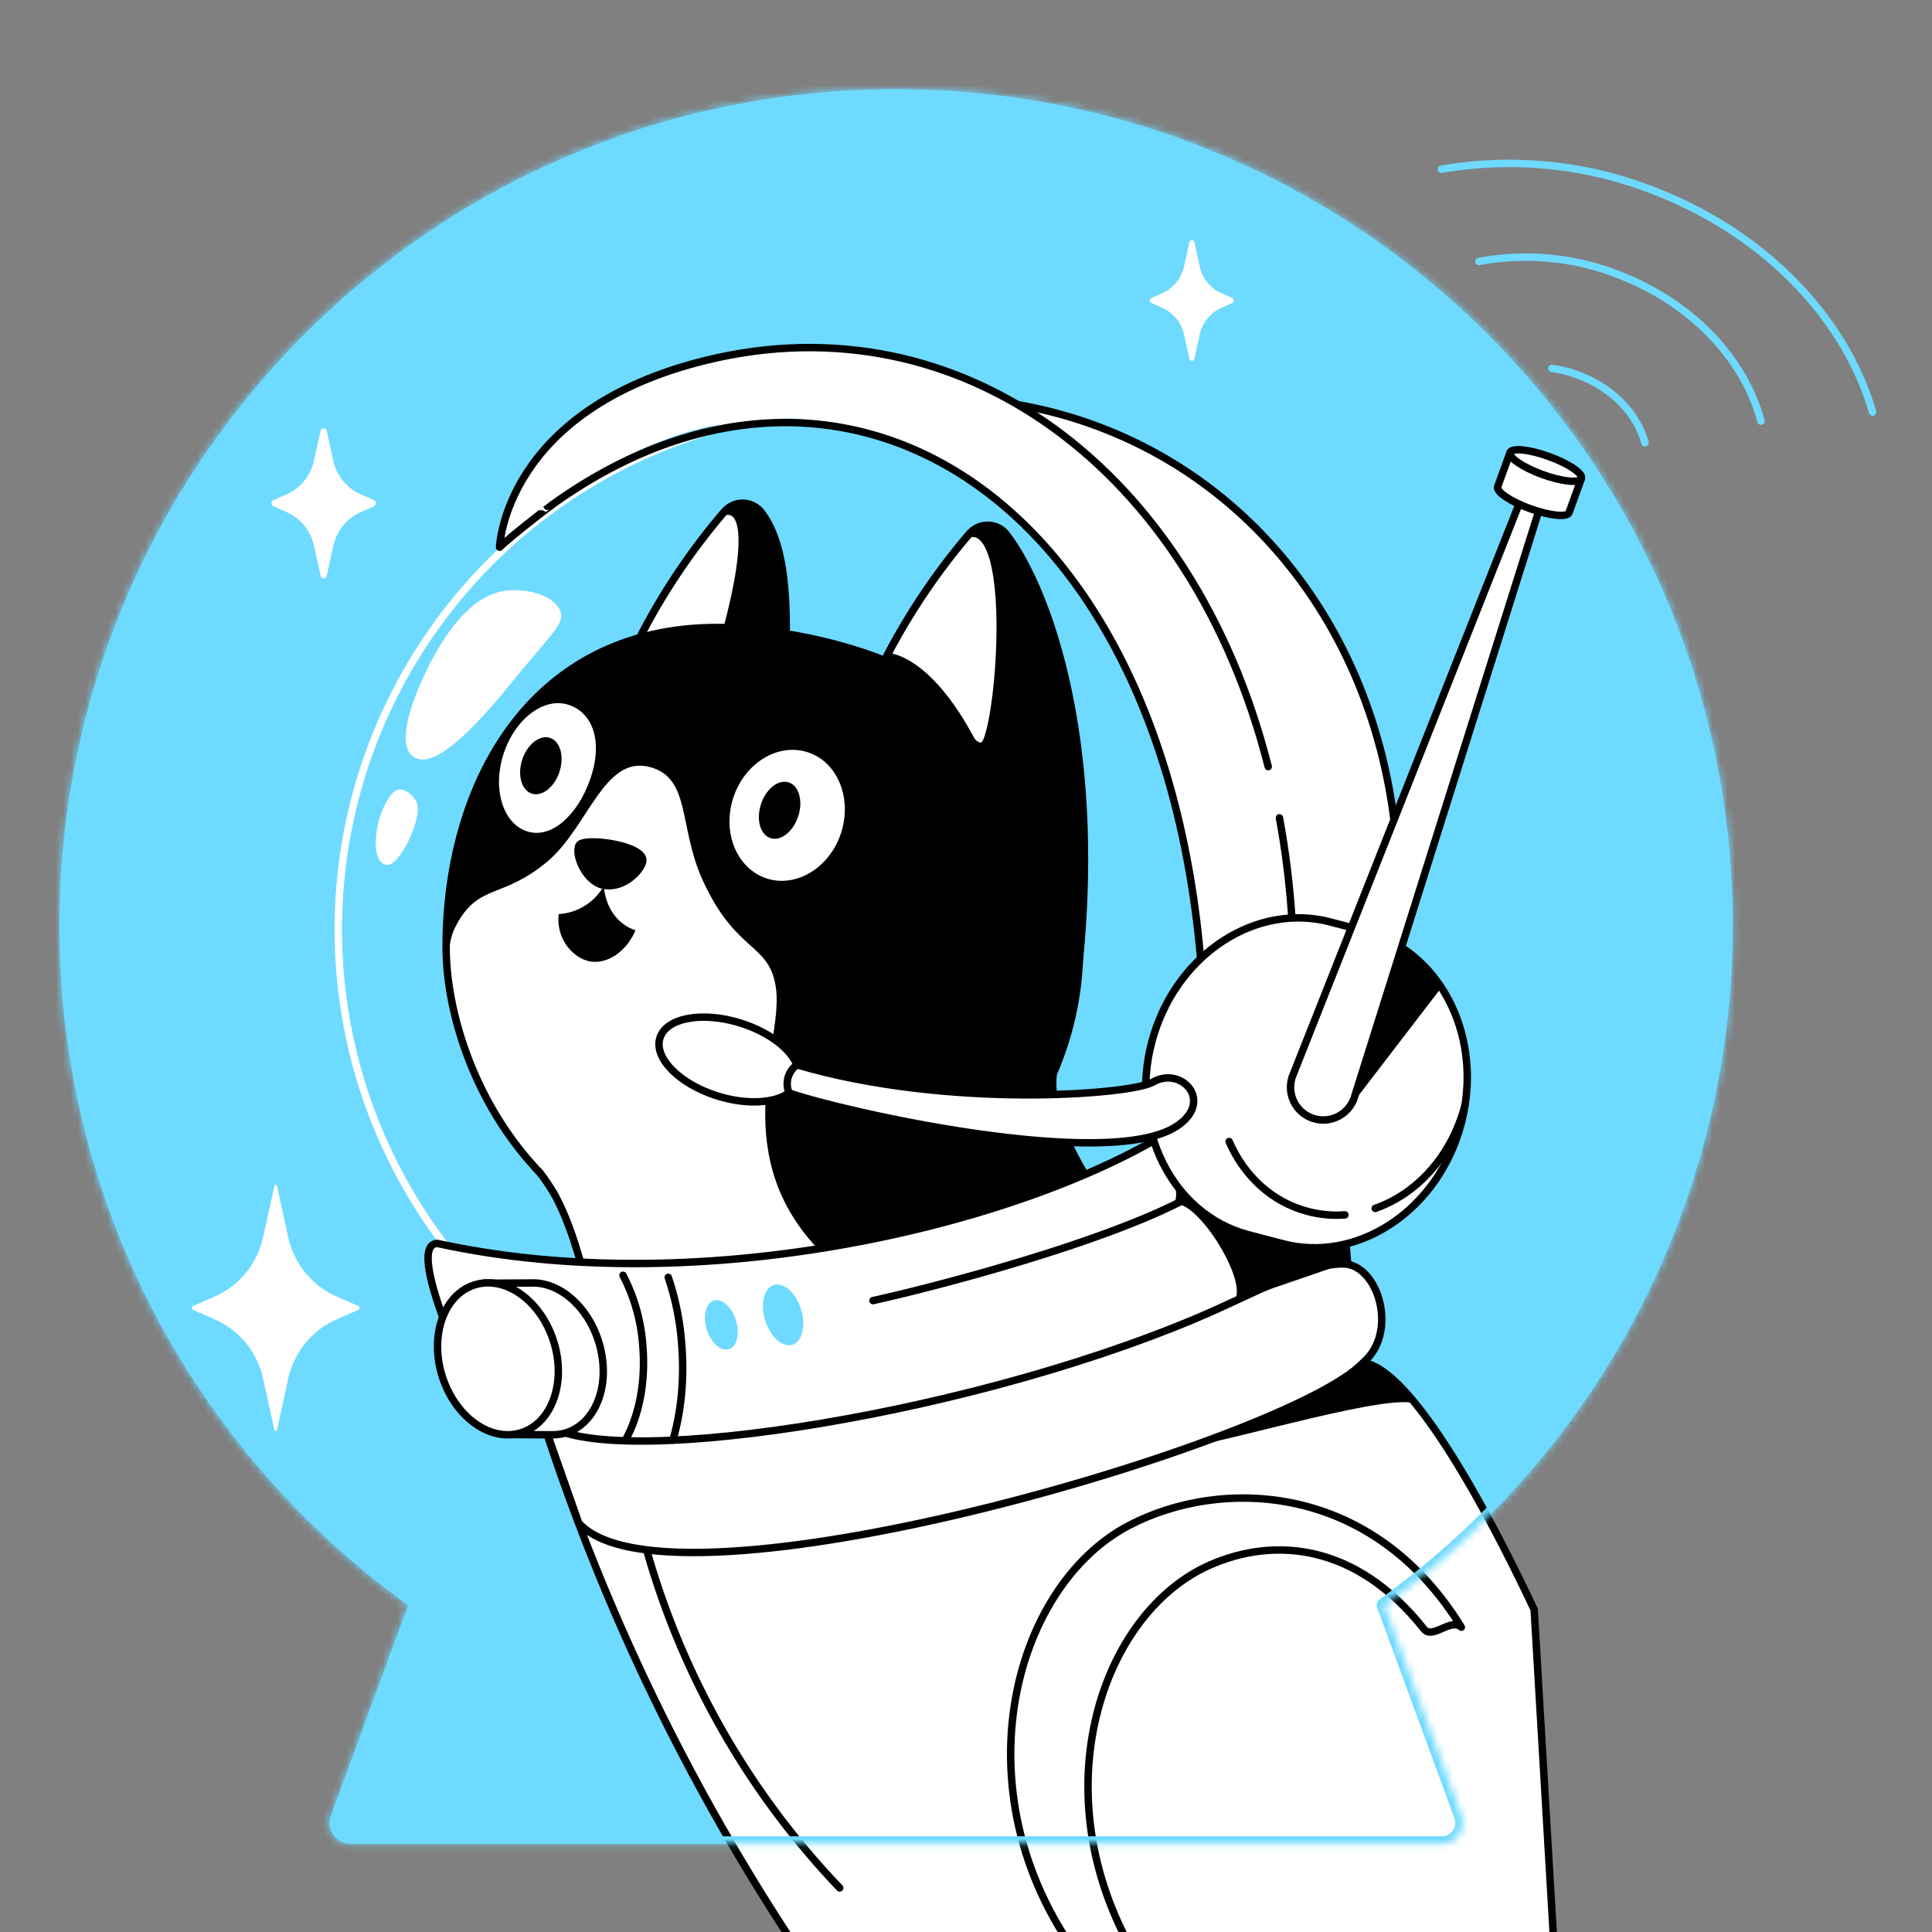 <svg width="260" height="260" viewBox="0 0 260 260" fill="none" xmlns="http://www.w3.org/2000/svg">
  <rect x="0" y="0" width="260" height="260" fill="#808080" stroke="none"/>
  <path d="M233.19 124.6c0-62.18-50.41-112.6-112.6-112.6C58.41 12 8 62.42 8 124.6c0 37.66 18.51 70.99 46.92 91.42l-10.4 28.34a2.8 2.8 0 0 0 2.62 3.77h146.9a2.8 2.8 0 0 0 2.64-3.77l-10.4-28.34a112.42 112.42 0 0 0 46.9-91.42Z" fill="#6EDAFF"/>
  <mask maskUnits="userSpaceOnUse" x="8" y="12" width="226" height="237">
    <path d="M233.19 124.6c0-62.18-50.41-112.6-112.6-112.6C58.41 12 8 62.42 8 124.6c0 37.66 18.51 70.99 46.92 91.42l-10.4 28.34a2.8 2.8 0 0 0 2.62 3.77h146.9a2.8 2.8 0 0 0 2.64-3.77l-10.4-28.34a112.42 112.42 0 0 0 46.9-91.42Z" fill="#45DFA7"/>
  </mask>
  <g mask="url(#a)">
    <path d="m80.77 159.45-.87 4.33c4.56 4.66.67 14.98 0 17.94l82.21-4.9c-3.7-2.59-21.64-20.83-20.38-32.26l-60.96 14.9v0Z" fill="#000" stroke="#000" stroke-linecap="round" stroke-linejoin="round"/>
    <path d="m118.56 179.4-7.33-10.17 2.47-7.33-6.4-8.93-26.53 6.48-8.65-2.2c5.24 5.06 8.44 21.5 7.78 24.46l38.66-2.3Z" fill="#fff" stroke="#000" stroke-linecap="round" stroke-linejoin="round"/>
    <path d="m84.46 87.64 1.6-1.74a87.84 87.84 0 0 1 11.45-17.07 3.2 3.2 0 0 1 4.98.17c5.53 7.35 3.12 24.66.18 54.71-7.69-7.9-5.78-13.28-13.47-21.18l-4.74-14.89h0Z" fill="#000" stroke="#000" stroke-linecap="round" stroke-linejoin="round"/>
    <path d="m86.07 85.9-.52.57a49.69 49.69 0 0 0 11.18 13.3c.75.64-2.81-4.2-2.35-5.07 2.02-3.81 9.17-26.98 3.14-25.87a87.14 87.14 0 0 0-11.45 17.06v.01Z" fill="#fff" stroke="#000" stroke-linecap="round" stroke-linejoin="round"/>
    <path d="M145.3 127.46a42.63 42.63 0 0 1-42.63 42.63c-30.57 0-42.62-27.01-42.62-42.63 0-23.54 13.13-46.3 42.62-42.62 27.39 3.41 42.63 19.08 42.63 42.62Z" fill="#000"/>
    <path d="M113.18 112.1c1.53-4.68-.46-9.55-4.46-10.86-4-1.31-8.5 1.42-10.03 6.1-1.54 4.7.46 9.55 4.46 10.87 4 1.31 8.49-1.42 10.03-6.1Z" fill="#fff"/>
    <path d="M107.42 109.86c.68-2.07.1-4.12-1.27-4.57-1.39-.45-3.06.86-3.74 2.93-.68 2.07-.1 4.11 1.27 4.57 1.39.45 3.06-.86 3.74-2.93Z" fill="#000"/>
    <path d="M79.35 105.08c-1.69 4.65-5.16 7.86-8.43 6.8-3.28-1.08-4.68-5.77-3.14-10.47 1.54-4.7 5.45-7.64 8.73-6.56 3.28 1.07 4.74 4.98 2.84 10.23Z" fill="#fff"/>
    <path d="M75.29 103.87c.68-2.07.1-4.12-1.27-4.57-1.39-.45-3.06.86-3.74 2.93-.68 2.07-.1 4.11 1.28 4.57 1.38.45 3.05-.86 3.73-2.93Z" fill="#000"/>
    <path d="M104.46 133.26c-.75-6.52-5.36-4.72-9.96-14.95-3.2-7.12-1.5-13.66-7.1-15.1-6.12-1.57-8.26 8.1-13.7 12.7-6.18 5.21-9.37 2.85-12.43 8.85-2.76 5.39 1.16 17.52 6.69 27.2 1.47 2.2 3.17 4.31 5.1 6.27 2.02 2.05 3.68 5.27 6.22 6.9.7.44 2.97.94 3.71 1.34 5.64 3.11 11.53 3.62 19.68 3.62 2.94 0 5.8-.3 8.56-.86-13.8-13.14-5.92-28.56-6.77-35.97Z" fill="#fff"/>
    <path d="M77.94 113.74c-.67 1.25.87 4.76 3.07 5.34 2.6.67 5.08-1.65 5.47-3.08.61-2.26-7.95-3.38-8.54-2.26v0Z" fill="#000" stroke="#000" stroke-linecap="round" stroke-linejoin="round"/>
    <path d="M81.26 119.22a7.47 7.47 0 0 1-6.07 3.79 6.07 6.07 0 0 0 1.22 4.44c.23.28 1.36 1.69 3.11 1.95 2.25.33 4.78-1.34 6-4.2a5.99 5.99 0 0 1-1.82-1c-2.13-1.7-2.4-4.33-2.43-4.98Z" fill="#000"/>
    <path d="M74.78 161c-.81-1.4-1.9-2.96-2.17-3.24-8.76-9.15-12.57-21.52-12.57-30.3 0-23.54 13.14-46.3 42.63-42.62 27.38 3.41 42.62 19.08 42.62 42.62a42.64 42.64 0 0 1-33.14 41.57" stroke="#000" stroke-linecap="round" stroke-linejoin="round"/>
    <path d="m117.45 90.6 1.6-1.74a87.83 87.83 0 0 1 11.45-17.07 3.2 3.2 0 0 1 4.98.18c5.53 7.34 12.72 27.19 9.78 57.25l-23.06-23.73-4.75-14.88Z" fill="#000" stroke="#000" stroke-linecap="round" stroke-linejoin="round"/>
    <path d="M119.32 88.36s5.26-.13 11.3 11.11c.47.88 1.58 1.36 2.05.49 2.01-3.82 3.87-29.27-2.17-28.16a87.23 87.23 0 0 0-11.18 16.56Z" fill="#fff" stroke="#000" stroke-linecap="round" stroke-linejoin="round"/>
    <path d="M114.69 195.08a70 70 0 1 0 0-139.99 70 70 0 0 0 0 139.99Z" stroke="#fff" stroke-linecap="round" stroke-linejoin="round"/>
    <path d="M183.46 183.37c-.85-.13-.84-3.97-1-4.83a105.62 105.62 0 0 1 .23-36.87c1.3-5.32 4.16-5.12 4.86-10.8 5.15-41.44-20.19-73.9-55.85-77.11 24.9 3.68 32.46 83.42 32.66 93.33-15.9 14.72-65.13 29.06-105.47 20.25-4 0 2.65 14.75 2.65 14.75l11.52 9.18a287.65 287.65 0 0 0 35.26 72.58l101.18 4.4-3.04-51.64c-4.53-9.64-15.79-32.12-23-33.24h0Z" fill="#fff" stroke="#000" stroke-linecap="round" stroke-linejoin="round"/>
    <path d="M190.53 188.94c-2.53-3.1-4.97-5.24-7.07-5.57-.78-.13-.83-3.4-.96-4.57l-22.1 15.82c6.75-1.14 26.86-7.18 30.13-5.69v.01Z" fill="#000"/>
    <path d="M152.75 263.14c-12.8-21.93-4.54-46.11 10.11-52.54 8.59-3.77 19.6-2.94 28.76 8.62 1.18 1.48 3.57-1.53 5.04-.24-11.98-19.48-32.27-20.2-44.71-13.7-15.92 8.32-23.28 36.77-6 59.1l6.8-1.24v0Z" fill="#fff" stroke="#000" stroke-linecap="round" stroke-linejoin="round"/>
    <path d="M113 254.07a108.85 108.85 0 0 1-25.98-45.5" stroke="#000" stroke-linecap="round" stroke-linejoin="round"/>
    <path d="M180.72 170.09c-5.2 0-11.83 4-19.92 7.4-32.26 13.55-80.77 20.66-87.74 13.77l4.82 13.7c12.21 13.53 95.67-11 105.58-21.6 4.8-4.07 2-13.27-2.74-13.27Z" fill="#fff" stroke="#000" stroke-linecap="round" stroke-linejoin="round"/>
    <path d="m162.11 139.42-.92 1c3.2-1.27 9.66-2.53 12.87-3.8C176.1 76.6 137.8 38.1 95.14 48.47c-27.31 6.63-27.91 25.18-27.91 25.18 1.76-1.65 7.35-5.93 7.36-5.92 38.45-30.41 86.24 2 87.52 71.7Z" fill="#fff"/>
    <path d="M170.67 103.17c-10.18-40.12-41.47-62.99-75.53-54.71-27.31 6.63-27.91 25.18-27.91 25.18 1.76-1.65 6.17-5.04 6.17-5.03l1.18-.88c40.84-29.07 86.25 2 87.53 71.7l-.92.99c3.2-1.27 9.66-2.52 12.87-3.79.32-9.42-.35-18.31-1.88-26.57" stroke="#000" stroke-linecap="round" stroke-linejoin="round"/>
    <path d="M67.52 79.59c-4.19.84-7.23 5.35-9 8.5-3.19 5.75-5.56 12.82-2.46 13.97 1.38.52 4.33.27 12.88-10.31 4.88-6.04 7.05-7.76 6.51-9.38-.75-2.27-4.81-3.4-7.93-2.78ZM55.98 107.78c-.76-1.2-2.13-2.2-3.23-.95-2.38 2.76-3.15 9.56-.57 9.56 1.74 0 4.94-6.81 3.8-8.61ZM43.97 57.98l.87 3.95a6.45 6.45 0 0 0 3.65 4.57l1.82.8c.35.15.35.7 0 .85l-1.82.8c-1.83.8-3.19 2.5-3.65 4.57l-.87 3.95a.42.42 0 0 1-.83 0l-.87-3.95a6.45 6.45 0 0 0-3.65-4.58l-1.82-.8c-.35-.15-.35-.69 0-.84l1.82-.8c1.83-.8 3.19-2.5 3.65-4.57l.87-3.95c.1-.47.73-.47.83 0ZM160.73 32.6l.7 3.18a5.2 5.2 0 0 0 2.94 3.68l1.46.64c.29.12.29.56 0 .69l-1.46.63a5.2 5.2 0 0 0-2.94 3.68l-.7 3.18a.34.34 0 0 1-.67 0l-.7-3.18a5.2 5.2 0 0 0-2.94-3.68l-1.46-.63c-.29-.13-.29-.56 0-.69l1.46-.64a5.2 5.2 0 0 0 2.94-3.68l.7-3.18a.34.34 0 0 1 .67 0Z" fill="#fff"/>
    <path d="m37.8 159.66 1.46 6.63a10.84 10.84 0 0 0 6.13 7.68l3.05 1.33c.6.26.6 1.17 0 1.43l-3.05 1.33a10.85 10.85 0 0 0-6.13 7.68l-1.46 6.63a.7.7 0 0 1-1.4 0l-1.46-6.63a10.84 10.84 0 0 0-6.13-7.68l-3.04-1.33c-.6-.26-.6-1.17 0-1.43l3.04-1.33a10.85 10.85 0 0 0 6.13-7.68l1.46-6.63a.7.7 0 0 1 1.4 0Z" fill="#fff" stroke="#6EDAFF" stroke-linecap="round" stroke-linejoin="round"/>
    <path d="M98.1 181.57c1.08-.33 1.5-2.07.94-3.89-.56-1.8-1.9-3-2.98-2.67-1.08.34-1.5 2.08-.95 3.9.56 1.8 1.9 3 2.98 2.66ZM106.63 180.97c1.33-.42 1.86-2.55 1.17-4.77-.69-2.22-2.33-3.69-3.66-3.27-1.33.4-1.86 2.54-1.17 4.76.69 2.22 2.33 3.69 3.66 3.28Z" fill="#6EDAFF"/>
    <path d="M83.84 171.62a24.23 24.23 0 0 1 2.67 9.56c.4 4.87-.53 9.35-2.35 12.65M89.93 171.9a36.3 36.3 0 0 1 1.81 9c.38 4.65-.07 9.05-1.18 12.9M117.48 175.03c12.03-2.65 46.15-11.9 48.25-18.94" stroke="#000" stroke-linecap="round" stroke-linejoin="round"/>
    <path d="M80.96 182.16c-1.02-5.52-5.24-9.7-9.51-9.5l-6.4.03.78 4.12a11.52 11.52 0 0 0-.67 6.78 13.3 13.3 0 0 0 3.16 6.49l.56 2.98 5.56.03.51-.03c4.37-.4 7.06-5.28 6.01-10.9v0Z" fill="#fff" stroke="#000" stroke-linecap="round" stroke-linejoin="round"/>
    <path d="M70.17 192.8c4.13-1.31 6.07-6.83 4.33-12.31-1.75-5.5-6.51-8.88-10.65-7.57-4.13 1.32-6.07 6.83-4.33 12.32 1.75 5.5 6.51 8.88 10.65 7.56Z" fill="#fff" stroke="#000" stroke-linecap="round" stroke-linejoin="round"/>
    <path d="M165.73 175.3c2.27-.85 12.73-4.36 15-5.21 2.23-1.26-3.4-11.52-5.26-14.63l-7.74-7.13-12.49 5.05c1.8.58 4.12 8.22 2.48 8.7 3.35-1.27 11.13 11.77 8.01 13.21Z" fill="#000"/>
    <path d="m184.34 125.48-.13-.03c-.18-.06-5.75-1.54-6.1-1.6h-.03c-9.92-1.98-20.09 5.13-23.07 16.34-3.08 11.62 2.72 23.24 12.95 25.96 0 0 5.23 1.38 5.58 1.44h.02c9.9 1.98 20.09-5.13 23.07-16.34 3.02-11.36-2.47-22.72-12.3-25.76v0Z" fill="#fff" stroke="#000" stroke-linecap="round" stroke-linejoin="round"/>
    <path d="M185.07 162.62c5.64-1.97 10.28-7.05 12.07-13.83M165.41 153.62c2 4.59 5.71 8.12 10.55 9.4 1.68.45 3.36.6 5.03.47" stroke="#000" stroke-linecap="round" stroke-linejoin="round"/>
    <path d="m184.74 125.62-6.47 21.51 3.33 1.9 12.37-16.13a17.86 17.86 0 0 0-9.23-7.28Z" fill="#000"/>
    <path d="m208.8 63.3-26.57 84.49a4.4 4.4 0 1 1-8.3-2.94l32.6-82.34c.56-1.39 2.72-.71 2.28.8v0Z" fill="#fff" stroke="#000" stroke-linecap="round" stroke-linejoin="round"/>
    <path d="m203.22 60.9-1.67 4.59c-.24.67 1.7 2 4.36 2.96s5 1.2 5.24.54l1.67-4.6-9.6-3.49Z" fill="#fff" stroke="#000" stroke-linecap="round" stroke-linejoin="round"/>
    <path d="M212.82 64.4c.25-.67-1.7-2-4.36-2.96-2.65-.97-5-1.2-5.24-.54-.24.67 1.71 2 4.36 2.96 2.65.96 5 1.2 5.24.54Z" fill="#fff" stroke="#000" stroke-linecap="round" stroke-linejoin="round"/>
    <path d="M107.25 143.3c20.27 5.97 44.36 4.07 47.86 2.35 4.2-2.08 8.4 2.69 3.1 6.01-9.42 5.92-44.6-2-52.03-4.56-5.79-2-6.16-5.91 1.07-3.79Z" fill="#fff"/>
    <path d="M107.4 145.49c.85-2.71-2.62-6.21-7.75-7.81-5.14-1.6-9.99-.7-10.83 2-.85 2.72 2.62 6.22 7.76 7.82 5.13 1.6 9.98.7 10.83-2.01Z" fill="#fff"/>
    <path d="M155.11 145.64c-2.89 1.68-27.6 3.63-47.86-2.34-.88-2.18-3.75-4.41-7.56-5.61-5.12-1.62-10-.74-10.87 1.96-.88 2.7 2.57 6.21 7.7 7.83 3.94 1.24 7.72 1 9.66-.4 7.44 2.58 42.6 10.49 52.04 4.57 5.3-3.32.81-8.29-3.1-6.01h0Z" stroke="#000" stroke-linecap="round" stroke-linejoin="round"/>
    <path d="M106.19 147.09a3.2 3.2 0 0 1-.16-1.99 3.2 3.2 0 0 1 1.22-1.8" stroke="#000" stroke-linecap="round" stroke-linejoin="round"/>
  </g>
  <path d="M221.37 59.6c-.99-3.74-4.14-7.23-8.66-9-1.27-.51-2.57-.85-3.85-1.02M236.98 56.67c-2.15-8.13-9-15.7-18.82-19.57a34.2 34.2 0 0 0-19.13-1.91" stroke="#6EDAFF" stroke-linecap="round" stroke-linejoin="round"/>
  <path d="M252 55.45c-3.56-12.32-14.05-23.7-28.97-29.6a53.26 53.26 0 0 0-29.05-3.07" stroke="#6EDAFF" stroke-linecap="round" stroke-linejoin="round"/>
  <mask id="b" fill="#fff">
    <path d="M233.19 124.6c0-62.18-50.41-112.6-112.6-112.6C58.41 12 8 62.42 8 124.6c0 37.66 18.51 70.99 46.92 91.42l-10.4 28.34a2.8 2.8 0 0 0 2.62 3.77h146.9a2.8 2.8 0 0 0 2.64-3.77l-10.4-28.34a112.42 112.42 0 0 0 46.9-91.42Z"/>
  </mask>
  <path d="m54.92 216.02.93.35a1 1 0 0 0-.35-1.16l-.58.81Zm-10.4 28.34.94.35-.94-.35Zm152.16 0 .93-.34-.94.34Zm-10.4-28.34-.59-.8a1 1 0 0 0-.35 1.15l.94-.35Zm47.9-91.42C234.19 61.86 183.34 11 120.6 11v2c61.64 0 111.6 49.97 111.6 111.6h2ZM120.6 11C57.87 11 7 61.86 7 124.6h2C9 62.97 58.96 13 120.6 13v-2ZM7 124.6c0 38 18.68 71.62 47.33 92.24l1.17-1.63A111.41 111.41 0 0 1 9 124.6H7Zm46.98 91.08-10.4 28.34 1.88.69 10.4-28.34-1.88-.7Zm-10.4 28.34a3.8 3.8 0 0 0 3.56 5.1v-2a1.8 1.8 0 0 1-1.68-2.41l-1.88-.7Zm3.56 5.1h146.9v-2H47.14v2Zm146.9 0a3.8 3.8 0 0 0 3.57-5.1l-1.88.69a1.8 1.8 0 0 1-1.69 2.42v2Zm3.57-5.1-10.4-28.34-1.87.69 10.4 28.34 1.87-.69Zm-10.75-27.19a113.42 113.42 0 0 0 47.33-92.23h-2c0 37.33-18.35 70.35-46.5 90.61l1.17 1.63Z" fill="#6EDAFF" mask="url(#b)"/>
</svg>

